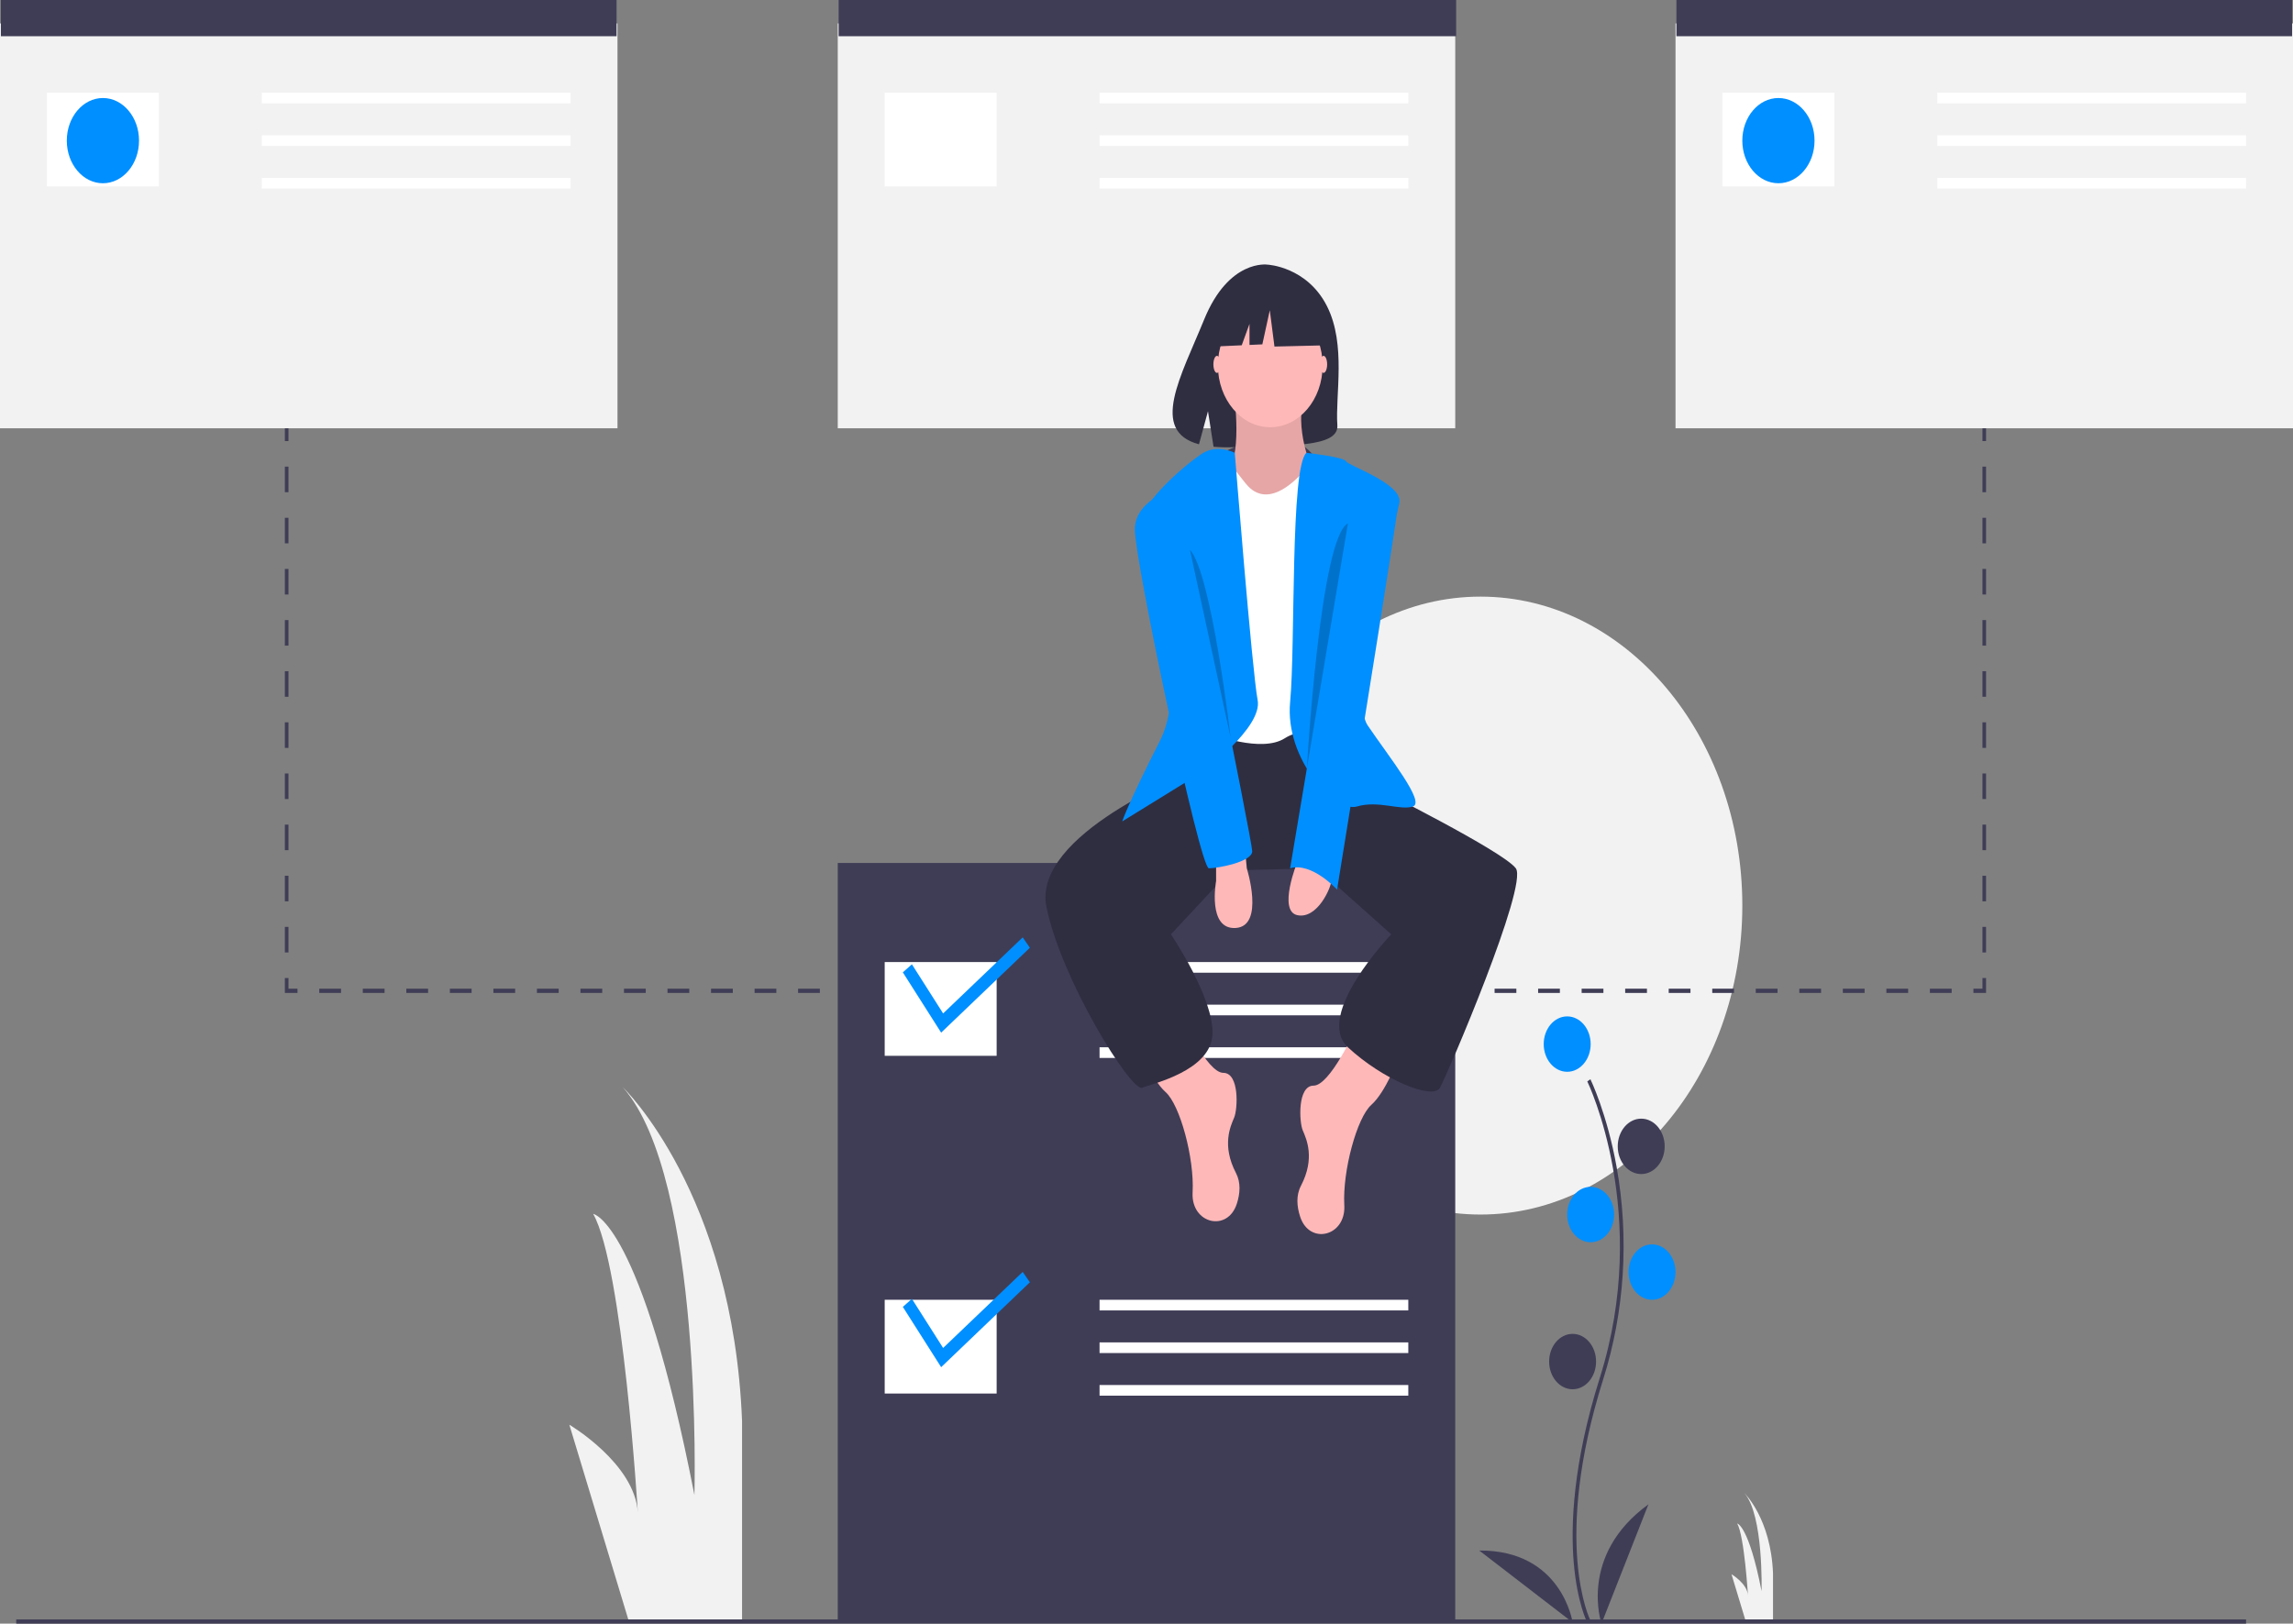 <svg width="497" height="352" viewBox="0 0 497 352" fill="none" xmlns="http://www.w3.org/2000/svg">
<rect x="0" y="0" width="497" height="352" fill="#808080" stroke="none"/>
<g clip-path="url(#clip0)">
<path d="M136.314 351.537L123.405 308.873C123.405 308.873 137.605 317.253 138.25 327.92C138.25 327.92 135.023 274.589 128.569 263.161C128.569 263.161 138.895 264.684 150.513 324.11C150.513 324.11 152.449 255.542 135.023 235.733C135.023 235.733 158.904 258.589 160.84 308.111V351.537H136.314Z" fill="#F2F2F2"/>
<path d="M378.398 351.538L375.294 341.28C375.294 341.28 378.708 343.295 378.863 345.86C378.863 345.86 378.087 333.037 376.535 330.289C376.535 330.289 379.018 330.655 381.812 344.944C381.812 344.944 382.277 328.457 378.087 323.694C378.087 323.694 383.829 329.19 384.295 341.097V351.538L378.398 351.538Z" fill="#F2F2F2"/>
<path d="M320.897 263.307C352.236 263.307 377.642 233.318 377.642 196.325C377.642 159.332 352.236 129.344 320.897 129.344C289.559 129.344 264.153 159.332 264.153 196.325C264.153 233.318 289.559 263.307 320.897 263.307Z" fill="#F2F2F2"/>
<path d="M133.838 5.082H0V92.851H133.838V5.082Z" fill="#F2F2F2"/>
<path d="M315.419 5.082H181.581V92.851H315.419V5.082Z" fill="#F2F2F2"/>
<path d="M497 5.082H363.163V92.851H497V5.082Z" fill="#F2F2F2"/>
<path d="M344.044 351.78C343.954 351.607 341.837 347.433 341.102 338.766C340.429 330.815 340.862 317.412 346.75 298.716C357.906 263.299 344.18 234.722 344.039 234.437L344.717 233.974C344.752 234.046 348.294 241.332 350.386 252.934C353.151 268.315 352.144 284.308 347.484 299.038C336.348 334.396 344.627 351.133 344.712 351.298L344.044 351.78Z" fill="#3F3D56"/>
<path d="M339.682 232.358C342.492 232.358 344.77 229.67 344.77 226.353C344.77 223.036 342.492 220.348 339.682 220.348C336.872 220.348 334.595 223.036 334.595 226.353C334.595 229.67 336.872 232.358 339.682 232.358Z" fill="#008FFF"/>
<path d="M355.727 254.529C358.536 254.529 360.814 251.84 360.814 248.524C360.814 245.207 358.536 242.519 355.727 242.519C352.917 242.519 350.639 245.207 350.639 248.524C350.639 251.84 352.917 254.529 355.727 254.529Z" fill="#3F3D56"/>
<path d="M344.769 269.311C347.579 269.311 349.856 266.623 349.856 263.306C349.856 259.989 347.579 257.301 344.769 257.301C341.959 257.301 339.682 259.989 339.682 263.306C339.682 266.623 341.959 269.311 344.769 269.311Z" fill="#008FFF"/>
<path d="M358.075 281.785C360.885 281.785 363.163 279.096 363.163 275.78C363.163 272.463 360.885 269.774 358.075 269.774C355.265 269.774 352.988 272.463 352.988 275.78C352.988 279.096 355.265 281.785 358.075 281.785Z" fill="#008FFF"/>
<path d="M340.856 301.186C343.666 301.186 345.943 298.498 345.943 295.181C345.943 291.864 343.666 289.176 340.856 289.176C338.046 289.176 335.769 291.864 335.769 295.181C335.769 298.498 338.046 301.186 340.856 301.186Z" fill="#3F3D56"/>
<path d="M347.117 352C347.117 352 342.029 337.217 357.292 326.131L347.117 352Z" fill="#3F3D56"/>
<path d="M340.861 351.732C340.861 351.732 338.546 336.013 320.625 336.147L340.861 351.732Z" fill="#3F3D56"/>
<path d="M133.642 0H0.196V7.853H133.642V0Z" fill="#3F3D56"/>
<path d="M315.614 0H181.776V7.853H315.614V0Z" fill="#3F3D56"/>
<path d="M496.804 0H363.358V7.853H496.804V0Z" fill="#3F3D56"/>
<path d="M34.438 20.095H10.175V40.42H34.438V20.095Z" fill="white"/>
<path d="M123.663 20.095H56.744V22.404H123.663V20.095Z" fill="white"/>
<path d="M123.663 29.333H56.744V31.643H123.663V29.333Z" fill="white"/>
<path d="M123.663 38.572H56.744V40.882H123.663V38.572Z" fill="white"/>
<path d="M216.019 20.095H191.756V40.42H216.019V20.095Z" fill="white"/>
<path d="M305.244 20.095H238.325V22.404H305.244V20.095Z" fill="white"/>
<path d="M305.244 29.333H238.325V31.643H305.244V29.333Z" fill="white"/>
<path d="M305.244 38.572H238.325V40.882H305.244V38.572Z" fill="white"/>
<path d="M397.6 20.095H373.337V40.42H397.6V20.095Z" fill="white"/>
<path d="M486.825 20.095H419.906V22.404H486.825V20.095Z" fill="white"/>
<path d="M486.825 29.333H419.906V31.643H486.825V29.333Z" fill="white"/>
<path d="M486.825 38.572H419.906V40.882H486.825V38.572Z" fill="white"/>
<path d="M22.306 39.728C26.629 39.728 30.133 35.591 30.133 30.489C30.133 25.386 26.629 21.25 22.306 21.25C17.984 21.25 14.479 25.386 14.479 30.489C14.479 35.591 17.984 39.728 22.306 39.728Z" fill="#008FFF"/>
<path d="M385.468 39.728C389.791 39.728 393.295 35.591 393.295 30.489C393.295 25.386 389.791 21.25 385.468 21.25C381.146 21.25 377.642 25.386 377.642 30.489C377.642 35.591 381.146 39.728 385.468 39.728Z" fill="#008FFF"/>
<path d="M62.525 92.85H61.742V95.621H62.525V92.85Z" fill="#3F3D56"/>
<path d="M62.525 206.488H61.742V200.945H62.525V206.488ZM62.525 195.401H61.742V189.858H62.525V195.401ZM62.525 184.315H61.742V178.771H62.525V184.315ZM62.525 173.228H61.742V167.685H62.525V173.228ZM62.525 162.141H61.742V156.598H62.525V162.141ZM62.525 151.055H61.742V145.512H62.525V151.055ZM62.525 139.968H61.742V134.425H62.525V139.968ZM62.525 128.882H61.742V123.338H62.525V128.882ZM62.525 117.795H61.742V112.252H62.525V117.795ZM62.525 106.708H61.742V101.165H62.525V106.708Z" fill="#3F3D56"/>
<path d="M64.481 215.266H61.742V212.032H62.525V214.342H64.481V215.266Z" fill="#3F3D56"/>
<path d="M423.016 215.266H418.298V214.342H423.016V215.266ZM413.581 215.266H408.863V214.342H413.581V215.266ZM404.146 215.266H399.428V214.342H404.146V215.266ZM394.711 215.266H389.993V214.342H394.711V215.266ZM385.276 215.266H380.558V214.342H385.276V215.266ZM375.84 215.266H371.123V214.342H375.84V215.266ZM366.405 215.266H361.688V214.342H366.405V215.266ZM356.97 215.266H352.253V214.342H356.97V215.266ZM347.535 215.266H342.817V214.342H347.535V215.266ZM338.1 215.266H333.382V214.342H338.1L338.1 215.266ZM328.665 215.266H323.947V214.342H328.665V215.266ZM319.23 215.266H314.512V214.342H319.23V215.266ZM309.795 215.266H305.077V214.342H309.795V215.266ZM300.359 215.266H295.642V214.342H300.359V215.266ZM290.924 215.266H286.207V214.342H290.924V215.266ZM281.489 215.266H276.772V214.342H281.489V215.266ZM272.054 215.266H267.336V214.342H272.054V215.266ZM262.619 215.266H257.901V214.342H262.619V215.266ZM253.184 215.266H248.466V214.342H253.184V215.266ZM243.749 215.266H239.031V214.342H243.749V215.266ZM234.314 215.266H229.596V214.342H234.314V215.266ZM224.879 215.266H220.161V214.342H224.879V215.266ZM215.444 215.266H210.726V214.342H215.444V215.266ZM206.008 215.266H201.291V214.342H206.008V215.266ZM196.573 215.266H191.856V214.342H196.573V215.266ZM187.138 215.266H182.421V214.342H187.138V215.266ZM177.703 215.266H172.985V214.342H177.703V215.266ZM168.268 215.266H163.55V214.342H168.268V215.266ZM158.833 215.266H154.115V214.342H158.833V215.266ZM149.398 215.266H144.68V214.342H149.398V215.266ZM139.963 215.266H135.245V214.342H139.963V215.266ZM130.527 215.266H125.81V214.342H130.527V215.266ZM121.092 215.266H116.375V214.342H121.092V215.266ZM111.657 215.266H106.94V214.342H111.657V215.266ZM102.222 215.266H97.505V214.342H102.222V215.266ZM92.787 215.266H88.07V214.342H92.787V215.266ZM83.352 215.266H78.634V214.342H83.352V215.266ZM73.917 215.266H69.199V214.342H73.917L73.917 215.266Z" fill="#3F3D56"/>
<path d="M430.473 215.266H427.733V214.342H429.69V212.032H430.473V215.266Z" fill="#3F3D56"/>
<path d="M430.473 206.488H429.69V200.945H430.473V206.488ZM430.473 195.401H429.69V189.858H430.473V195.401ZM430.473 184.315H429.69V178.771H430.473V184.315ZM430.473 173.228H429.69V167.685H430.473V173.228ZM430.473 162.141H429.69V156.598H430.473V162.141ZM430.473 151.055H429.69V145.512H430.473V151.055ZM430.473 139.968H429.69V134.425H430.473V139.968ZM430.473 128.882H429.69V123.338H430.473V128.882ZM430.473 117.795H429.69V112.252H430.473V117.795ZM430.473 106.708H429.69V101.165H430.473V106.708Z" fill="#3F3D56"/>
<path d="M430.473 92.85H429.69V95.621H430.473V92.85Z" fill="#3F3D56"/>
<path d="M315.419 187.087H181.581V351.538H315.419V187.087Z" fill="#3F3D56"/>
<path d="M216.019 208.568H191.756V228.894H216.019V208.568Z" fill="white"/>
<path d="M305.244 208.568H238.325V210.878H305.244V208.568Z" fill="white"/>
<path d="M305.244 217.807H238.325V220.116H305.244V217.807Z" fill="white"/>
<path d="M305.244 227.045H238.325V229.355H305.244V227.045Z" fill="white"/>
<path d="M216.019 281.784H191.756V302.11H216.019V281.784Z" fill="white"/>
<path d="M305.244 281.784H238.325V284.094H305.244V281.784Z" fill="white"/>
<path d="M305.244 291.023H238.325V293.333H305.244V291.023Z" fill="white"/>
<path d="M305.244 300.263H238.325V302.572H305.244V300.263Z" fill="white"/>
<path d="M203.991 223.87L195.686 210.799L197.653 209.057L204.419 219.706L221.664 203.219L223.221 205.465L203.991 223.87Z" fill="#008FFF"/>
<path d="M203.991 296.396L195.686 283.325L197.653 281.583L204.419 292.231L221.664 275.744L223.221 277.991L203.991 296.396Z" fill="#008FFF"/>
<path d="M486.826 351.075H3.522V351.999H486.826V351.075Z" fill="#3F3D56"/>
<path d="M265.346 97.931C265.346 97.931 278.26 91.289 284.326 98.306C290.391 105.322 268.085 103.013 265.346 97.931Z" fill="#3F3D56"/>
<path d="M287.646 66.429C283.306 57.773 274.72 57.37 274.72 57.37C274.72 57.37 266.353 56.107 260.986 69.29C255.983 81.578 249.079 93.442 259.874 96.319L261.824 89.154L263.032 96.852C264.569 96.982 266.111 97.013 267.651 96.945C279.212 96.504 290.222 97.074 289.867 92.177C289.396 85.667 291.821 74.758 287.646 66.429Z" fill="#2F2E41"/>
<path d="M293.718 223.35C293.718 223.35 288.239 235.36 284.717 235.36C281.195 235.36 281.587 243.213 282.369 245.061C283.152 246.909 285.109 251.066 281.978 257.071C280.884 259.169 281.08 261.549 281.798 263.757C283.808 269.945 291.629 268.07 291.38 261.449C291.377 261.376 291.374 261.303 291.37 261.229C290.979 253.838 294.109 242.289 297.24 239.518C300.371 236.746 303.11 229.355 303.11 229.355L293.718 223.35Z" fill="#FFB8B8"/>
<path d="M256.149 220.577C256.149 220.577 261.628 232.588 265.15 232.588C268.672 232.588 268.281 240.441 267.498 242.288C266.716 244.136 264.759 248.294 267.89 254.299C268.983 256.397 268.788 258.776 268.07 260.984C266.059 267.172 258.238 265.297 258.487 258.677C258.49 258.604 258.494 258.53 258.497 258.456C258.889 251.065 255.758 239.517 252.627 236.745C249.497 233.973 246.757 226.582 246.757 226.582L256.149 220.577Z" fill="#FFB8B8"/>
<path d="M260.454 161.449L258.106 167.454C258.106 167.454 223.668 180.85 226.799 196.556C229.93 212.262 245.192 236.745 247.54 235.821C249.888 234.897 262.411 232.126 262.802 224.273C263.193 216.42 253.801 202.561 253.801 202.561L266.715 188.703L285.508 188.241L301.545 202.561C301.545 202.561 284.717 220.115 292.152 227.044C299.588 233.974 310.545 238.593 312.111 235.821C313.676 233.05 331.286 191.937 328.547 188.241C325.808 184.546 298.022 170.687 298.022 170.687L290.587 158.215L261.628 156.367L260.454 161.449Z" fill="#2F2E41"/>
<path d="M267.499 85.228C267.499 85.228 269.456 100.473 265.542 102.32C261.629 104.168 273.369 112.021 273.369 112.021H280.022L284.327 101.396C284.327 101.396 280.413 93.082 282.761 85.228C285.109 77.376 267.499 85.228 267.499 85.228Z" fill="#FFB8B8"/>
<path opacity="0.1" d="M267.499 85.228C267.499 85.228 269.456 100.473 265.542 102.32C261.629 104.168 273.369 112.021 273.369 112.021H280.022L284.327 101.396C284.327 101.396 280.413 93.082 282.761 85.228C285.109 77.376 267.499 85.228 267.499 85.228Z" fill="black"/>
<path d="M264.76 98.162C264.76 98.162 269.064 103.705 269.847 104.629C270.63 105.553 274.152 110.635 281.587 103.243C289.022 95.852 289.805 104.629 289.805 104.629V160.062C289.805 160.062 283.544 156.829 278.456 160.062C273.369 163.296 262.803 159.139 262.803 159.139L260.846 101.858L264.76 98.162Z" fill="white"/>
<path d="M267.634 98.162C267.634 98.162 263.977 96.314 260.846 98.162C257.715 100.01 246.758 109.249 247.541 113.406C248.323 117.564 258.498 146.666 251.454 160.524C244.41 174.382 243.236 178.078 243.236 178.078L260.455 167.453C260.455 167.453 273.76 157.753 272.586 151.747C271.412 145.742 267.634 98.162 267.634 98.162Z" fill="#008FFF"/>
<path d="M283.157 98.162C283.157 98.162 291.37 99.086 291.761 100.01C292.153 100.934 304.089 104.86 303.306 109.018C302.523 113.175 291.761 150.362 296.457 157.291C301.153 164.22 308.98 173.921 306.241 174.844C303.502 175.768 298.805 173.459 294.109 174.844C289.413 176.23 278.456 164.682 279.63 152.209C280.804 139.737 279.639 101.396 283.157 98.162Z" fill="#008FFF"/>
<path d="M263.585 186.394V191.013C263.585 191.013 261.629 201.638 267.89 201.176C274.152 200.714 270.238 188.241 270.238 188.241L269.847 184.084L263.585 186.394Z" fill="#FFB8B8"/>
<path d="M281.195 186.854C281.195 186.854 276.891 197.479 281.195 198.403C285.5 199.327 288.631 192.398 288.631 190.55C288.631 188.702 281.195 186.854 281.195 186.854Z" fill="#FFB8B8"/>
<path d="M286.87 80.84C287.302 80.84 287.653 80.013 287.653 78.992C287.653 77.972 287.302 77.144 286.87 77.144C286.438 77.144 286.087 77.972 286.087 78.992C286.087 80.013 286.438 80.84 286.87 80.84Z" fill="#FFB8B8"/>
<path d="M263.781 80.84C264.213 80.84 264.564 80.013 264.564 78.992C264.564 77.972 264.213 77.144 263.781 77.144C263.349 77.144 262.999 77.972 262.999 78.992C262.999 80.013 263.349 80.84 263.781 80.84Z" fill="#FFB8B8"/>
<path d="M293.718 104.168C293.718 104.168 303.502 104.168 303.11 108.787C302.719 113.407 289.805 192.861 289.805 192.861C289.805 192.861 284.326 186.856 279.63 188.241L293.718 104.168Z" fill="#008FFF"/>
<path d="M255.758 105.554C255.758 105.554 245.975 107.863 245.975 114.793C245.975 121.722 260.063 188.241 262.019 188.241C263.976 188.241 271.412 186.856 271.412 184.546C271.412 182.236 255.758 105.554 255.758 105.554Z" fill="#008FFF"/>
<path opacity="0.2" d="M257.911 119.182L266.716 159.828C266.716 159.828 262.607 124.263 257.911 119.182Z" fill="black"/>
<path opacity="0.2" d="M292.16 113.47L283.254 166.613C283.254 166.613 286.101 116.535 292.16 113.47Z" fill="black"/>
<path d="M275.325 92.62C281.593 92.62 286.674 86.622 286.674 79.224C286.674 71.825 281.593 65.827 275.325 65.827C269.058 65.827 263.977 71.825 263.977 79.224C263.977 86.622 269.058 92.62 275.325 92.62Z" fill="#FFB8B8"/>
<path d="M285.727 65.594L277.244 60.35L265.53 62.495L263.106 75.131L269.14 74.857L270.825 70.215V74.781L273.609 74.654L275.224 67.263L276.235 75.131L286.131 74.893L285.727 65.594Z" fill="#2F2E41"/>
</g>
<defs>
<clipPath id="clip0">
<rect width="497" height="352" fill="white"/>
</clipPath>
</defs>
</svg>

